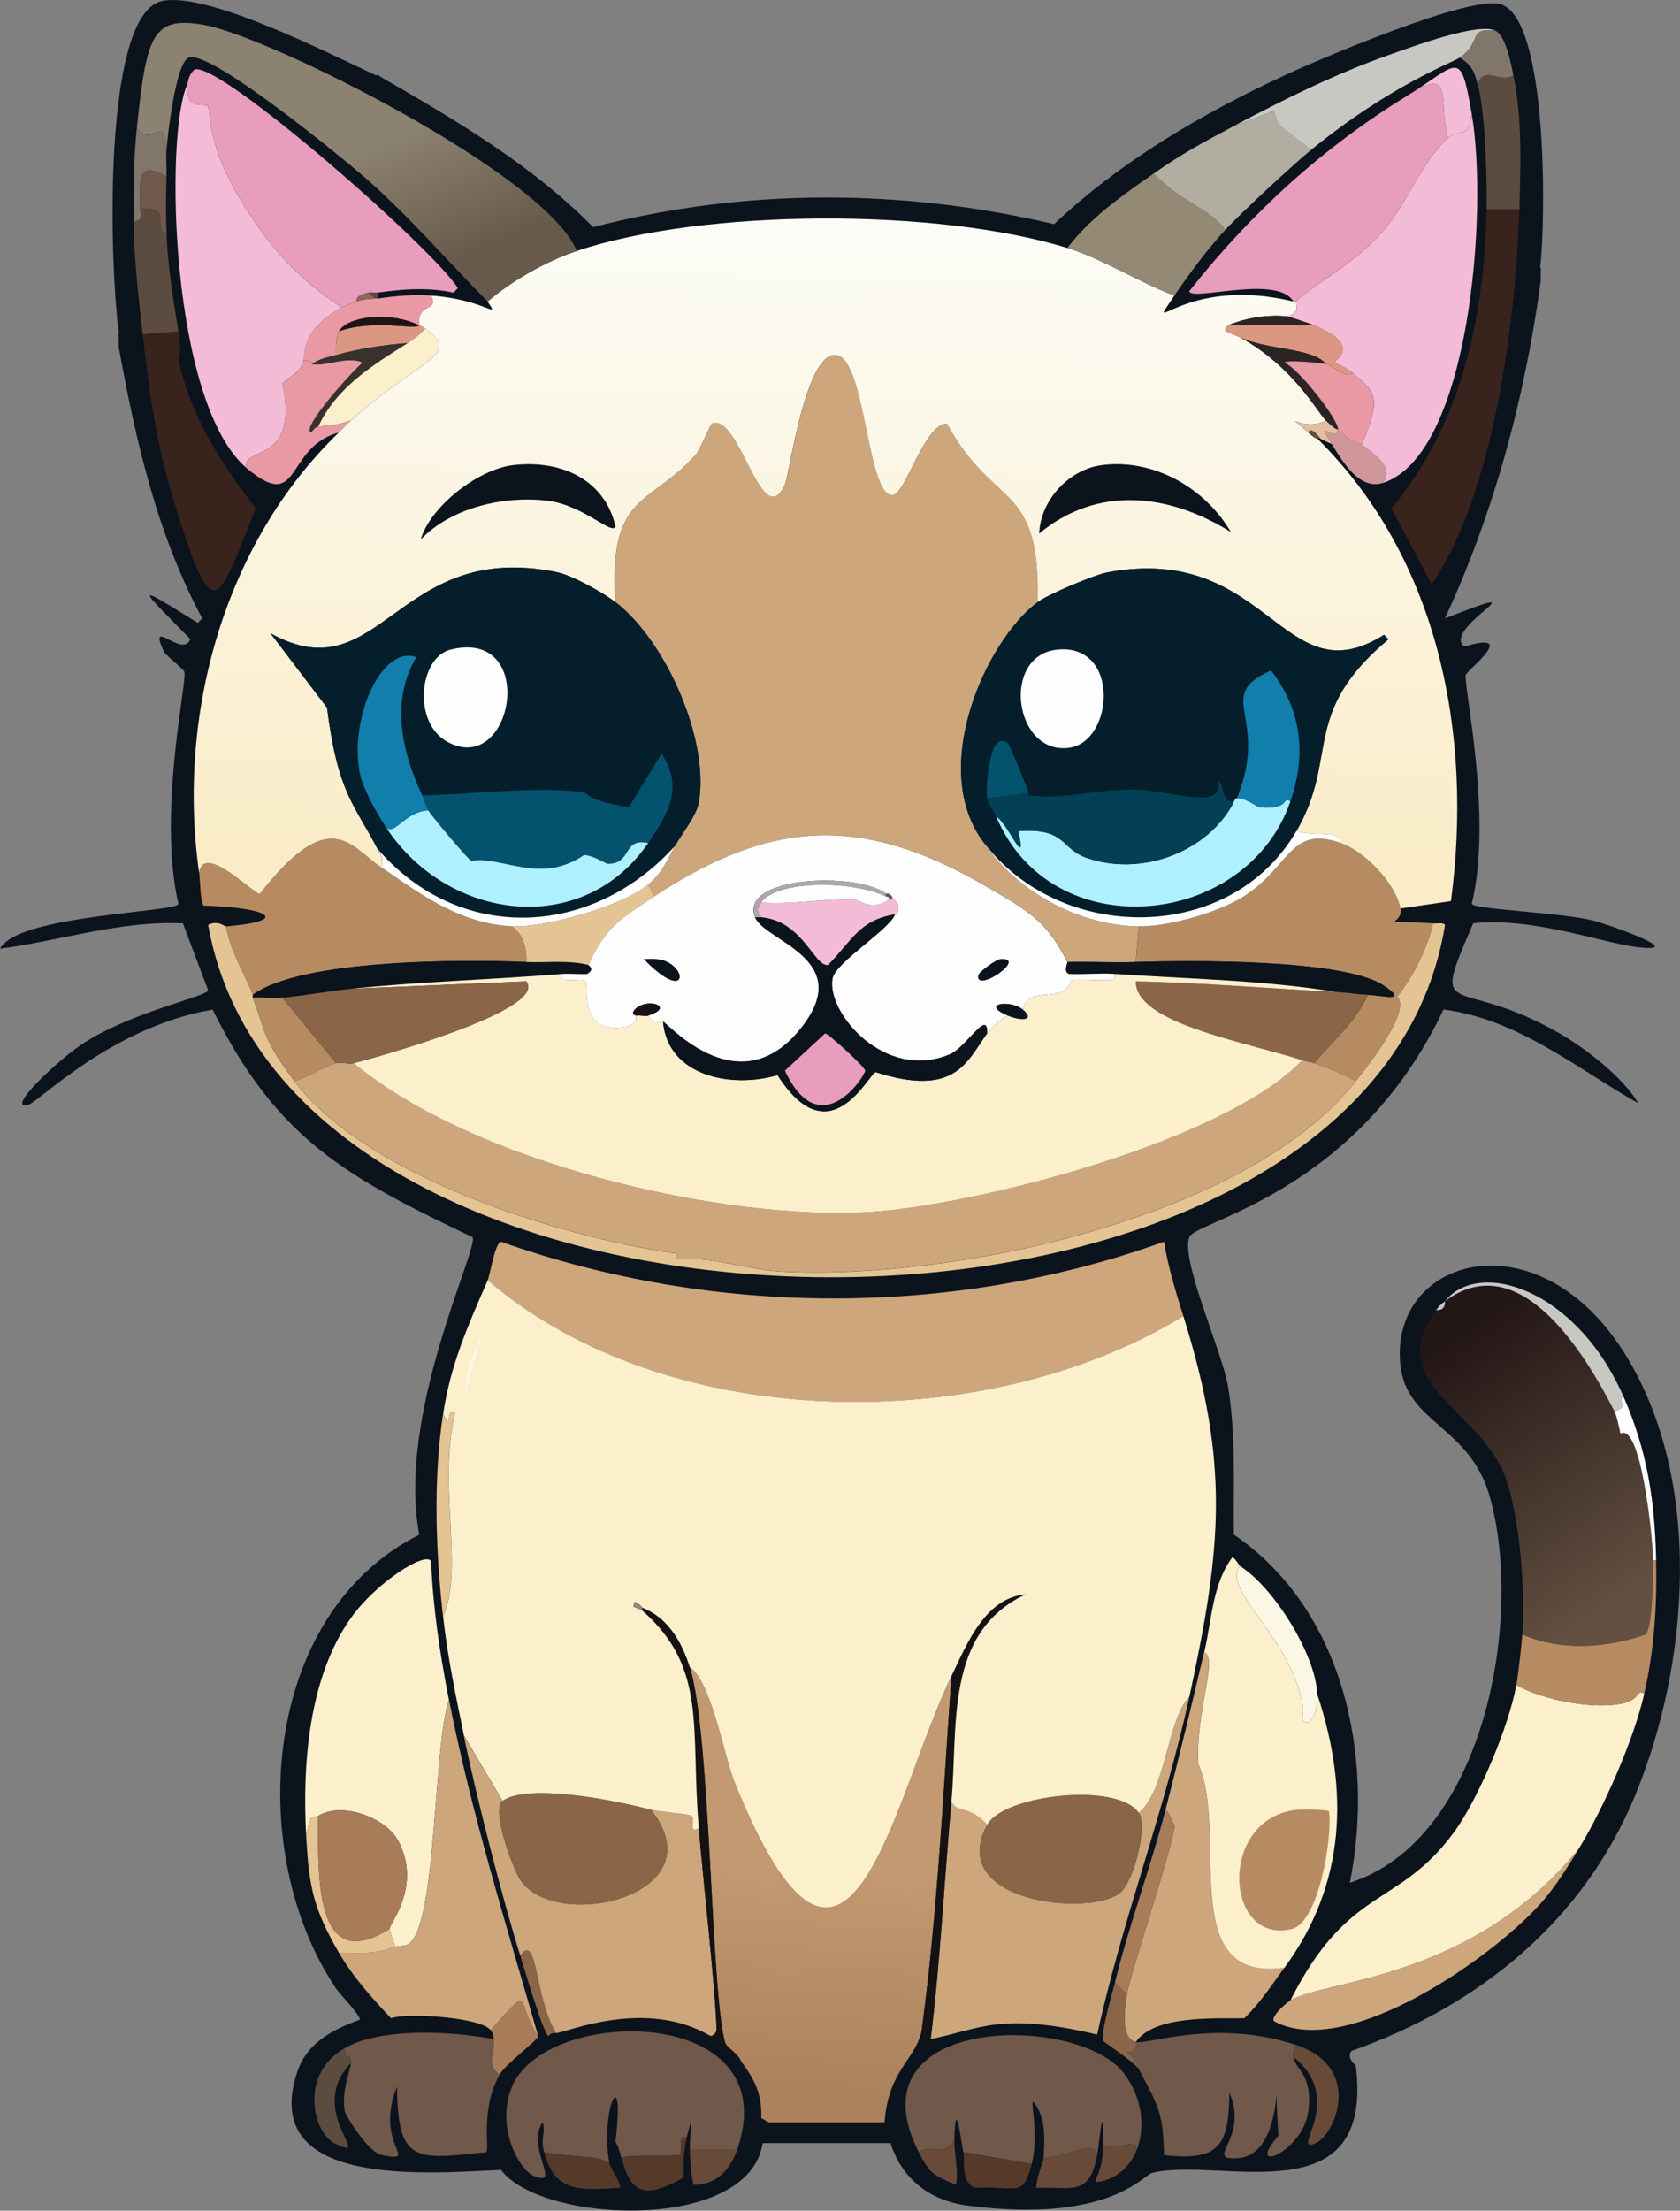 <?xml version="1.0" encoding="UTF-8"?>
<svg id="_레이어_2" data-name="레이어_2" xmlns="http://www.w3.org/2000/svg" xmlns:xlink="http://www.w3.org/1999/xlink" viewBox="0 0 343.99 452.35"><rect x="0" y="0" width="343.99" height="452.35" fill="#808080" stroke="none"/>
  <defs>
    <style>
      .cls-1 {
        fill: #39312d;
      }

      .cls-2 {
        fill: #e999a4;
      }

      .cls-3 {
        fill: #c8c8c3;
      }

      .cls-4 {
        fill: #f3bbd6;
      }

      .cls-5 {
        fill: url(#_무제_그라디언트_194);
      }

      .cls-6 {
        fill: #e79dbb;
      }

      .cls-7 {
        fill: #5c4c40;
      }

      .cls-8 {
        fill: #80776a;
      }

      .cls-9 {
        fill: #8b6548;
      }

      .cls-10 {
        fill: #a87c58;
      }

      .cls-11 {
        fill: #034056;
      }

      .cls-12 {
        fill: #38241d;
      }

      .cls-13 {
        fill: #0b131d;
      }

      .cls-14 {
        fill: #1f1416;
      }

      .cls-15 {
        fill: url(#_무제_그라디언트_197);
      }

      .cls-16 {
        fill: #948975;
      }

      .cls-17 {
        fill: #04536e;
      }

      .cls-18 {
        fill: #b78b61;
      }

      .cls-19 {
        fill: #fcf7e4;
      }

      .cls-20 {
        fill: #151214;
      }

      .cls-21 {
        fill: #8c6759;
      }

      .cls-22 {
        fill: #cda67c;
      }

      .cls-23 {
        fill: #aff0fe;
      }

      .cls-24 {
        fill: #8e8880;
      }

      .cls-25 {
        fill: #e5c493;
      }

      .cls-26 {
        fill: #70584a;
      }

      .cls-27 {
        fill: url(#_무제_그라디언트_198);
      }

      .cls-28 {
        fill: #117eab;
      }

      .cls-29 {
        fill: #b0a5ad;
      }

      .cls-30 {
        fill: #fefeff;
      }

      .cls-31 {
        fill: #dc9782;
      }

      .cls-32 {
        fill: #b1aea1;
      }

      .cls-33 {
        fill: #041e2b;
      }

      .cls-34 {
        fill: #2a2424;
      }

      .cls-35 {
        fill: #624644;
      }

      .cls-36 {
        fill: #cf979b;
      }

      .cls-37 {
        fill: #695657;
      }

      .cls-38 {
        fill: #684a39;
      }

      .cls-39 {
        fill: url(#_무제_그라디언트_199);
      }

      .cls-40 {
        fill: #553929;
      }

      .cls-41 {
        fill: #fbefcc;
      }

      .cls-42 {
        fill: #e2be9f;
      }
    </style>
    <linearGradient id="_무제_그라디언트_197" data-name="무제 그라디언트 197" x1="165.84" y1="382.46" x2="163.41" y2="427.45" gradientUnits="userSpaceOnUse">
      <stop offset="0" stop-color="#c29970"/>
      <stop offset="1" stop-color="#ab825d"/>
    </linearGradient>
    <linearGradient id="_무제_그라디언트_198" data-name="무제 그라디언트 198" x1="296.23" y1="274.34" x2="332.62" y2="327.63" gradientUnits="userSpaceOnUse">
      <stop offset="0" stop-color="#231616"/>
      <stop offset="1" stop-color="#635041"/>
    </linearGradient>
    <linearGradient id="_무제_그라디언트_194" data-name="무제 그라디언트 194" x1="170.67" y1="49.65" x2="168.87" y2="175.66" gradientUnits="userSpaceOnUse">
      <stop offset="0" stop-color="#fcfcf6"/>
      <stop offset="1" stop-color="#faecc7"/>
    </linearGradient>
    <linearGradient id="_무제_그라디언트_199" data-name="무제 그라디언트 199" x1="70.34" y1="32.55" x2="81.66" y2="58.83" gradientUnits="userSpaceOnUse">
      <stop offset="0" stop-color="#8c8271"/>
      <stop offset="1" stop-color="#685a4a"/>
    </linearGradient>
  </defs>
  <g id="_레이어_1-2" data-name="레이어_1">
    <g>
      <path class="cls-13" d="M334.84,367.31c-10.72,25.91-32.09,43.19-58.14,52.36-1.08,1.5.89,2.89.91,3.04,3.84,31.22-28.01,18.45-41.7,21.91-1.92.49-8.88,10.42-37.74,6.7-7.68-.99-13.48-5.39-15.83-12.79h-26.18c-2.79,18.35-45.29,16.53-53.57,5.48-14.09.57-49.83,4.13-41.71-20.09,2.02-6.01,7.25-8.61,12.79-10.65.28-.73-4.14-5.31-4.87-6.39-18.64-27.67-15.49-76.53,17.05-92.84-4.65-24.57,11.9-57.9,10.95-60.87-25.73-12.24-40.14-20.05-53.26-46.58-20.62,3.48-35.67,18.95-37.75,19.48-4.97,1.26,6.3-9.46,11.57-12.78,10.17-6.42,24.9-9.33,25.26-10.65l-5.17-13.7c-12.78-.6-24.94,3.54-37.44,5.18,3.6-6.9,35.73-7.4,36.53-9.13-4.3-18.63,1.75-45.16,1.22-47.49-.13-.61-3.86-3.37-4.26-4.26-3.28-7.33,3.84,1.6,5.48-2.44-10.65-10.85-11.97-11.75,1.52-3.34l.91-.92c-9.3-17.35-13.61-36.33-17.11-55.58,0-.33.01-.67.01-1,0-.59-.01-1.19-.04-1.77.03-.03.05-.06.09-.09-.05-.32-.1-.68-.16-1.08,0-.01,0-.02,0-.04-.1-.76-.2-1.67-.29-2.7C22.38,48.2,21.61,2.71,33.18.21c9.32-2,34.36,10.86,43.84,15.22.09-.05.19-.09.28-.14.21.15.43.3.65.43,0,0-.02,0-.02.01,15.45,8.88,30.91,17.97,43.53,30.75,30.93-8.03,63.29-7.93,94.36-.61,13.67-12.89,30.16-22.55,47.18-30.44,7.57-3.51,37.77-16.34,44.14-14.61,9.96,2.72,9.35,44.9,8.22,53.88.04.04.09.08.13.12-.01.41-.02.83-.02,1.24,0,.45,0,.9.02,1.34v.02c-3.25,24.01-9.56,47.35-19.62,69.11,21.71-8.51-.95,1.86,3.96,5.78,11.4-3.45.51,4.87.3,5.78-.52,2.3,5.58,28.86,1.22,46.88.58,1.09,17.75,1.74,24.65,3.34,2.73.64,20.42,6.82,9.13,5.48-6.77-.81-21.52-6.19-33.48-4.87-9.04,20.9-3.86,10.15,17.66,22.52,5.2,2.99,13.14,9.06,16.13,14.31-12.81-7.28-24.69-17.23-39.88-19.18-17.76,37.58-50.77,43.23-52.05,46.58-1.8,4.69,6.74,23.46,7.92,30.44,1.67,10.01,1.09,20.33,1.22,30.43,22.55,15.37,28.86,45.61,23.74,71.23,27.77-8.88,35.66-54.58,28.61-79.14-4.12-14.37-16.99-14.83-18.26-26.79-2.35-22.11,28.42-31.02,46.27-1.82,15.68,25.66,12.96,62.85,1.83,89.79Z"/>
      <path class="cls-22" d="M242.3,269.3c-40.74,24.91-105.79,24.16-142.46-7.31.57-1.3,1.42-7.47,2.74-7.91,43.4,15.36,92.33,15.6,135.76,0,.84,5.17,2.4,10.26,3.96,15.22Z"/>
      <path class="cls-15" d="M194.82,342.96c-1.7,24.15-2.86,48.43-6.09,72.45-1.21,6.08-6.83,8.06-7.61,18.87h-23.74l-1.52-.91c.4-6.77-3.62-10.49-4.26-11.87-.6-1.28-2.81-2.65-3.04-3.35-3.01-9.02-2.98-63.34-7.31-77.01,4.33,2.72,7.15,18.54,9.13,23.44,23.35,57.85,32.18,3.72,44.44-21.61Z"/>
      <path class="cls-41" d="M91.93,347.83c-3.22,9.15-2.47,45.97-8.22,49.92-.78.54-1.99.35-2.74.61-.25-.68-1.24-3.46-1.22-3.65.12-1.27,6.59-8.76,1.83-17.96-2.56-4.93-11.72-8.14-16.44-5.17-1.28.81-1.47-1.51-2.44,4.26-.81-14.65.45-32.51,9.13-44.75,5.26-7.41,15.56-13.84,16.44-11.57.39,9.53,1.82,18.99,3.65,28.31Z"/>
      <path class="cls-22" d="M102.89,368.53c-2.39,1.69,2.14,13.88,3.65,16.13,7.33,10.91,40.49,3.19,26.79-14.31,1.01.27,7.89.93,8.22,1.22.95.81-.67,4,1.52,2.44,1,11.58,3.28,31.52,3.65,41.09.03.78-.48,1.38-1.22,1.52-13.28-7.81-29.15-.83-31.66-.61-4.52-7.48-3.71-20.8-7.31-15.83-3.71-11.84-9.08-32.88-11.57-45.05l7.91,13.39Z"/>
      <path class="cls-22" d="M243.52,347.22c-5.05,23.35-13.77,45.75-18.87,69.1-19.92-4.75-24.17-1.04-34.09.91,2-16.17,2.77-32.48,4.26-48.7.85,2.52,3.88.8,7.31,4.87-8.48,15.79,20.67,18.85,27.09,14,2.94-2.22,5.8-13.69,3.96-16.44,5.67-4.78,5.84-19.26,10.35-23.74Z"/>
      <path class="cls-22" d="M110.19,416.63c-4.98-7.32-.74-11.12-9.74-1.22-1.84-2.57-16.9-3.66-20.39-2.44-3.91-4.16-7.78-8.42-10.65-13.39,5.15-.05,6.67.45,11.57-1.22.75-.26,1.96-.07,2.74-.61,5.75-3.95,5-40.77,8.22-49.92,4.58,23.25,11.73,46.07,18.26,68.79Z"/>
      <path class="cls-22" d="M263,402.62c-2.61,3.55-5.01,7.27-8.22,10.35-6.18.1-18.4-.66-22.22,4.87-2.99-.66-2.42-6.04-1.83-9.74.68-4.22,9.6-30.71,9.74-34.4,0-.19-1.22-3.12-1.83-3.35,2.79-10.76,5.34-21.44,7.91-32.27,2.91,1.17-1.79,11.95-1.22,22.83,6.34,13.99-4.75,44.9,17.65,41.7Z"/>
      <path class="cls-20" d="M194.82,368.53c-1.49,16.22-2.26,32.53-4.26,48.7-2.46.48-.19-.16-1.83-1.83,3.23-24.02,4.39-48.29,6.09-72.45,3.18-6.58,6.86-16.01,15.22-16.74-16.71,7.8-13.81,27.02-15.22,42.31Z"/>
      <path class="cls-20" d="M141.24,341.14c4.32,13.67,4.3,67.99,7.31,77.01.23.7,2.45,2.06,3.04,3.35-3.01-.89-2.47-2.74-6.09-4.87.74-.14,1.25-.74,1.22-1.52-.37-9.57-2.66-29.51-3.65-41.09-1.74-20.26,1.89-32.64-11.57-44.44v-.61c5.3,2.06,8.12,7.04,9.74,12.18Z"/>
      <path class="cls-19" d="M269.7,346.62c.17,4.91-2.02,7.05-3.04,5.17-.23-.42,1.16-2.08-1.83-9.13-4.48-10.59-14.2-18.02-10.96-22.22,6.88,4.27,15.55,18.11,15.83,26.18Z"/>
      <path class="cls-25" d="M90.71,330.79c-1.5-13.66-2.03-27.71,0-41.4,2.1,4.13.07-1.23,2.44-.3-3.57,15.21,1.92,32.04-2.44,41.7Z"/>
      <path class="cls-10" d="M230.73,408.1l-2.44-2.44c2.89-11.79,7.28-23.47,10.35-35.31.61.23,1.83,3.16,1.83,3.35-.14,3.69-9.06,30.18-9.74,34.4Z"/>
      <path class="cls-26" d="M265.43,418.45c-.5.85-.77,1.37-.61,2.44.39,2.61,4.11,3.65,3.04,11.26-1.16,8.33-13.29,13.02-6.09,4.87-1.36-20.6,2.21,3.83-8.22,4.57-7.4.52,2.33-3.8-1.83-13.39-.06,10.96-2.15,14.05-13.39,12.78-.14-9.23-1.5-10.46-5.17-17.65-.7-1.36-1.05-2.46-2.44-3.35,2.81-.31,1.52-1.69,1.83-2.13,2.41.54,16.64-4.85,32.87.61Z"/>
      <path class="cls-38" d="M264.83,420.89c-.16-1.06.11-1.58.61-2.44,13.73,4.62,7.97,18.33,3.96,20.09-5.6,2.45,6.47-8.86-4.57-17.65Z"/>
      <path class="cls-25" d="M65.14,371.58c.03,12.01-.94,32.83,14.61,23.13-.02.19.97,2.97,1.22,3.65-4.9,1.66-6.42,1.17-11.57,1.22-5.21-9.01-6.12-13.39-6.7-23.74.96-5.77,1.15-3.46,2.44-4.26Z"/>
      <path class="cls-10" d="M110.19,416.63c-.15.97-6.62,5.59-7.91,7.91-3.05-2.38-.78-4.12-1.22-7.31.12-.69-.24-1.31-.61-1.83,9-9.9,4.76-6.1,9.74,1.22Z"/>
      <path class="cls-26" d="M101.06,417.24c.44,3.18-1.83,4.92,1.22,7.31-4.01,7.2-1.95,15.27-2.74,15.83-14.46,1.51-18.09,2.38-18.26-13.39-4.83,12.07,5.01,15.48-3.04,14-2.94-.54-7.49-8.24-7.61-8.83-.85-4.03,1.14-8.48,1.22-10.05.13-2.55-1.4.05-1.22-3.04,7.56-4.29,21.86-3.44,30.44-1.83Z"/>
      <path class="cls-7" d="M71.84,422.11c-9.47,10.03,5.26,20.6-3.35,16.44-4.31-2.08-7.38-14.09,2.13-19.48-.18,3.1,1.35.49,1.22,3.04Z"/>
      <path class="cls-9" d="M230.73,408.1c-.6,3.7-1.16,9.08,1.83,9.74-.31.44.98,1.83-1.83,2.13,1.38.89,1.74,1.99,2.44,3.35-1.91-2.2-7.15-5.34-7.31-5.78-.54-1.52,1.87-9.57,2.44-11.87l2.44,2.44Z"/>
      <path class="cls-26" d="M150.98,439.76h-9.74c-.03-3.32.96-8.87-.61-2.44-2.26-.48-.56,2.97-1.52,3.65-.48.34-9.91-.25-11.87.61-.29-1.03-.63-2.41-1.22-3.35,2.05-17.25-3.26-6.6-1.22,4.57-1.41-1.81-7.63-1.22-13.39-2.44-.82-3.22.4-3.78-.3-6.09-3.54,5.22,4.16,13.43-1.83,10.96-2.81-1.16-7.79-9.58-4.57-17.96,6.55-17.01,56.46-17.31,46.27,12.48Z"/>
      <path class="cls-40" d="M124.8,442.8c.12.67,2.63,4.4,2.13,4.87-7.61.4-13.33,1.34-15.52-7.31,5.76,1.21,11.99.63,13.39,2.44Z"/>
      <path class="cls-40" d="M140.63,437.33c-.68,2.8-.74,5.35-.61,8.22-8.43,4.78-10.87,2.94-12.78-3.96,1.96-.86,11.39-.27,11.87-.61.96-.68-.74-4.13,1.52-3.65Z"/>
      <path class="cls-38" d="M150.98,439.76c-1.43,4.17-4.11,7.19-8.83,7.31-.57-.23-.91-6.46-.91-7.31h9.74Z"/>
      <path class="cls-26" d="M232.56,440.37c.58-3.36-2.03-.65-6.7-1.22.01-10.58-.6-1.47-1.22,1.83-.59-3.07-4.22-.17-10.96.61.21-3.92.55-8.4-2.13-11.57-.62.16,1.23,6.73-.3,12.78l-14-2.44c-.68-3.68-1.61-11.32-1.83-2.44-1.72,3.3-4.45.84-7.31,2.44-14.35-28.32,32.64-28.44,42.01-16.13,3.62,4.75,4.65,10.98,2.44,16.13Z"/>
      <path class="cls-38" d="M224.65,440.98c-1.59,8.46-4.92,6.48-12.48,6.7.04-2.23,1.49-5.41,1.52-6.09,6.74-.78,10.37-3.68,10.96-.61Z"/>
      <path class="cls-40" d="M211.25,442.8c-1.8,7.1-2.83,4.44-11.87,4.87-2.73-1.91-1.7-4.96-2.13-7.31l14,2.44Z"/>
      <path class="cls-38" d="M188.12,440.37c2.86-1.59,5.58.87,7.31-2.44-.07,3.11.9,6.04.3,9.13-4.76-1.99-5.44-2.42-7.61-6.7Z"/>
      <path class="cls-38" d="M232.56,440.37c-1.39,3.22-4.63,6.02-8.22,6.09-.38-.22,1.52-2.43,1.52-7.31,4.66.57,7.27-2.14,6.7,1.22Z"/>
      <path class="cls-9" d="M113.85,416.02c-.66.06-1.03-.15-1.52.61-1.08-.41-5.05-14.09-5.78-16.44,3.6-4.97,2.79,8.35,7.31,15.83Z"/>
      <path class="cls-27" d="M330.58,288.78c.44.85.97,3.36,1.22,4.57,4.12-2.36,6.57,20.57,6.7,25.87.06,2.6-.1,13.76-1.52,15.22-8.07,2.78-17.21,3.46-25.26,0,.55-9.09-.43-24.08-3.65-32.57-5.11-13.47-25.25-18.91-14-33.79,2.12.11,1.75-1.73,1.83-1.83,15.48-11.58,29,11.42,34.7,22.53Z"/>
      <path class="cls-41" d="M336.66,346.62c-2.15,9.42-8.3,23.34-13.39,31.66-22.05,27.04-51.88,26.76-59.05,31.05,11.92-23.66,22.07-18.83,33.48-34.4,5.06-6.9,11.27-21.78,12.78-30.14,5.63,3.14,16.23,5.19,22.22,3.65,3.2-.82,2.51-3.04,3.96-1.83Z"/>
      <path class="cls-22" d="M323.27,378.27c-2.18,3.56-4.58,7.49-7.31,10.65-9.66,11.22-40.15,32.77-55.1,24.66-.79-.91,2.58-3.8,3.35-4.26,7.17-4.29,37-4.01,59.05-31.05Z"/>
      <path class="cls-18" d="M336.66,346.62c-1.44-1.21-.76,1.01-3.96,1.83-6,1.54-16.59-.51-22.22-3.65.37-2.03,1.08-8.17,1.22-10.35,8.05,3.46,17.19,2.78,25.26,0,1.43-1.46,1.59-12.62,1.52-15.22h.61c.21,9.37-.35,18.25-2.44,27.4Z"/>
      <path class="cls-3" d="M332.4,285.74c-1.57.84,1.67,1.99-1.83,3.04-5.7-11.11-19.22-34.11-34.7-22.53,6.94-8.73,26.83-2.59,36.53,19.48Z"/>
      <path class="cls-30" d="M339.1,319.22h-.61c-.13-5.3-2.58-28.24-6.7-25.87-.24-1.2-.78-3.72-1.22-4.57,3.49-1.06.25-2.2,1.83-3.04,4.9,11.15,6.43,21.31,6.7,33.48Z"/>
      <path class="cls-3" d="M294.05,268.08c.66-.87.95-1.17,1.83-1.83-.08.1.29,1.94-1.83,1.83Z"/>
      <path class="cls-9" d="M133.33,370.36c13.71,17.5-19.46,25.22-26.79,14.31-1.52-2.26-6.04-14.44-3.65-16.13,5.35-3.79,23.95.08,30.44,1.83Z"/>
      <path class="cls-9" d="M233.17,370.97c1.84,2.75-1.01,14.21-3.96,16.44-6.42,4.84-35.57,1.79-27.09-14,3.32-6.18,26.74-8.86,31.05-2.44Z"/>
      <path class="cls-41" d="M242.3,269.3c9.53,30.43,7.84,47.32,1.22,77.93-4.51,4.48-4.68,18.96-10.35,23.74-4.3-6.43-27.73-3.74-31.05,2.44-3.43-4.07-6.46-2.35-7.31-4.87,1.41-15.29-1.49-34.51,15.22-42.31-8.36.73-12.04,10.16-15.22,16.74-12.26,25.33-21.09,79.46-44.44,21.61-1.98-4.9-4.8-20.72-9.13-23.44-1.63-5.14-4.44-10.12-9.74-12.18-.09-.04-.08-.44-1.52-1.22l-.3.91c.14.32,1.29.44,1.83.91,13.46,11.8,9.82,24.18,11.57,44.44-2.19,1.57-.58-1.62-1.52-2.44-.33-.29-7.21-.95-8.22-1.22-6.49-1.75-25.09-5.61-30.44-1.83l-7.91-13.39c-1.67-8.15-3.35-16.04-4.26-24.35,4.35-9.66-1.13-26.49,2.44-41.7-2.36-.93-.34,4.43-2.44.3,1.51-10.17,5.1-18.15,9.13-27.4,36.67,31.47,101.72,32.22,142.46,7.31Z"/>
      <path class="cls-19" d="M98.93,272.34l-3.65,12.78c-.38-4.02,1.97-9.08,3.65-12.78Z"/>
      <path class="cls-24" d="M131.5,328.96v.61c-.54-.47-1.68-.59-1.83-.91l.3-.91c1.44.77,1.43,1.18,1.52,1.22Z"/>
      <path class="cls-10" d="M79.75,394.71c-15.55,9.7-14.58-11.12-14.61-23.13,4.72-2.96,13.88.24,16.44,5.17,4.77,9.2-1.7,16.69-1.83,17.96Z"/>
      <path class="cls-41" d="M253.87,320.44c-3.24,4.2,6.47,11.63,10.96,22.22,2.98,7.05,1.6,8.71,1.83,9.13,1.02,1.88,3.21-.26,3.04-5.17,6.6,19.83,5.83,38.99-6.7,56.01-22.41,3.2-11.32-27.71-17.65-41.7-.57-10.88,4.13-21.66,1.22-22.83,1.57-6.59,1.62-13.88,5.78-19.48.6.27,1.42,1.76,1.52,1.83Z"/>
      <path class="cls-18" d="M265.13,370.36c.93-.13,6.67-.16,7,.3.74,5.14-2.09,22.7-7.61,24.05-13.71,3.35-15.22-22.21.61-24.35Z"/>
      <path class="cls-18" d="M274.57,172.5c4.93,1.74,11.22,8.29,12.18,13.39.7,3.74-6.01,2.3,6.7,3.04-1.04,4.87-4.07,10.96-7.31,14.92,2.7,3.03-5.3,13.26-8.52,17.35-2.71-1.49-5.59-2.68-8.52-3.65,3.75-4.47,8.85-8.92,10.96-14,3.52.21,8.29,1.56,3.35-1.83-8.15-5.58-40.31-5.21-50.83-4.87l.61-7.31c5.87.06,15.23-2.58,20.39-5.48,10.68-5.99,10.08-15.41,21-11.57Z"/>
      <path class="cls-18" d="M77.93,177.37c8.04,5.56,16.13,11.61,26.79,12.18,2.44,1.57,3.16,4.53,3.04,7.31-13.54-.58-46.08-.55-56.01,6.7-1.79-4.57-4.67-9-5.48-14,12.97-1.04,9.49-3.79-4.57-4.26-.68-.68-.73-5.39-.91-6.7.92-6.4,11.34,4.57,12.48,4.26,14.29-18.3,18.51-9.73,24.66-5.48Z"/>
      <path class="cls-25" d="M46.27,189.55c.81,5.01,3.69,9.43,5.48,14,.07.18-.07.43,0,.61,2.44,6.09,1.61,7.91,8.52,17.05,14.87,19.64,54.16,31.85,78.23,35.31v1.22c6.97-.77,14.14,2.03,21.31,2.44,34.53,1.94,95.47-10.63,117.8-38.96,3.22-4.09,11.23-14.32,8.52-17.35,3.23-3.95,6.26-10.05,7.31-14.92,1,.06,2-.25,2.44.3-15.56,96.68-236.4,95.6-253.26,0,1.99-1.02,3.37.33,3.65.3Z"/>
      <path class="cls-22" d="M212.47,123.19c-10.7,8.01-22.46,34.24-10.96,49.31,6.7,10.02,19.58,16.92,31.66,17.05l-.61,7.31c-4.65.15-9.35-.11-14,0-4.13-8.31-7.91-10.41-16.13-15.22-25.35-14.81-43.94-14.36-68.49,1.83l-1.22-2.44c2.83-2.33,3.79-4.88,5.48-7.91,1.32-2.36,4.41-6.25,4.87-8.83,2.3-12.83-6.78-33.21-17.05-41.09-1.48-22.55,7.11-19.68,16.44-30.14.8-.9,3.01-6.26,3.35-6.39,5.63-2.3,10.26,22.78,14.92,12.48.94-2.07,4.3-27.66,10.65-26.48,5.98,1.11,6.21,29.59,11.57,28.61,2.53-.46,6.34-14.5,10.96-14.61,9.71,17.82,19.17,11.67,18.57,36.53Z"/>
      <path class="cls-5" d="M218.56,50.74c7.53,2.34,14.53,7.01,21.92,9.74-6.54,9.64,1.73-4.32,24.35,1.22h.61c-.36.53,1.14,1.96-1.83,3.04-3.96-.44-8.49.3-12.18,1.83l-.61.91c.18.43,2.51,1.26,3.04,1.52,10.93,5.97,15.71,15.14,17.65,17.05-4.97,2.55-9.14-2.53-3.65,2.44,1.73,1.56,1.75,1.14,1.83,1.22,24.94,24.61,31.93,60.57,27.4,94.67l-10.35,1.52c-.95-5.11-7.25-11.66-12.18-13.39-.13-2.85-5.06-1.23-9.13-2.44,8.84-15.18.69-24.05,18.87-39.27l-.91-.91c-20.8,13.15-23.57-18.94-56.62-12.78-2.69.5-12.19,4.5-14.31,6.09.6-24.86-8.85-18.71-18.57-36.53-4.61.11-8.43,14.15-10.96,14.61-5.36.98-5.59-27.5-11.57-28.61-6.36-1.18-9.72,24.41-10.65,26.48-4.66,10.3-9.28-14.78-14.92-12.48-.33.14-2.55,5.5-3.35,6.39-9.32,10.46-17.91,7.59-16.44,30.14-2.56-1.96-8.87-5.46-11.87-6.09-33.01-6.89-36.12,25.06-58.75,12.48l11.57,15.22c2.23,17.6,5.58,19.69,10.35,28.92.46.89,1.57,2.53.61,3.65-6.15-4.25-10.37-12.82-24.66,5.48-1.14.31-11.56-10.66-12.48-4.26-4.58-32.22,5.05-67.37,28.61-90.1.79-.77,1.7-1.78,2.44-2.44,14.43-12.96,23.05-13.25,15.22-18.87-.77-.55-.78-.4-1.22-.61-.53-4.76,4.21-2.72,2.44-6.09,11.08.76,14.29,5.15,11.57,1.22,5.03-4.31,11.95-8.24,18.26-10.35,26.12-8.73,74.09-8.79,100.45-.61Z"/>
      <path class="cls-42" d="M271.52,86.05c2.19,2.14,2.32,1.72,2.44,1.83-.28,3.24-4.91-3.15-1.22,3.04-.76-.46-1.72-.71-2.44-1.22-.11-.08-1.78-2.55-2.44-1.22-5.49-4.96-1.32.12,3.65-2.44Z"/>
      <path class="cls-38" d="M270.31,89.71h-.61c-.08-.08-.1.34-1.83-1.22.66-1.34,2.32,1.14,2.44,1.22Z"/>
      <path class="cls-13" d="M105.02,95.18c9.46-1.14,18.67,2.63,21,12.48-.46,2.11-6.46-4.23-13.7-5.17-8.88-1.16-19.86,1.29-26.18,7.91,1.96-6.76,11.72-14.36,18.87-15.22Z"/>
      <path class="cls-13" d="M225.56,95.18c10.58-1.41,21.12,4.57,26.48,13.7-12.64-7.91-27.31-9.62-39.27.3.3-6.91,6.13-13.11,12.78-14Z"/>
      <path class="cls-41" d="M71.84,86.05c-2.33.87-4.25,1.04-6.7,1.22,3.76-8.06,11.14-12.54,18.26-17.05,1.36-.86,2.61-1.81,3.65-3.04,7.83,5.62-.79,5.92-15.22,18.87Z"/>
      <path class="cls-22" d="M269.09,217.55c2.94.97,5.81,2.17,8.52,3.65-22.33,28.33-83.27,40.9-117.8,38.96-7.16-.4-14.34-3.2-21.31-2.44v-1.22c-24.07-3.46-63.36-15.67-78.23-35.31,2.61-.55,6.31-3.1,8.52-3.65.99-.25,2.69.25,3.65,0,24.19,20.2,74.82,32.31,105.63,30.44,21.77-1.32,72.75-14.43,88.58-31.05.72.23,1.72.37,2.44.61Z"/>
      <path class="cls-9" d="M273.35,202.94c2.29.11,4.45.48,6.7.61-2.11,5.08-7.21,9.53-10.96,14-.71-.24-1.72-.38-2.44-.61-12.48-3.97-34.16-7.64-34.09-16.13,13.62.26,27.21,1.48,40.79,2.13Z"/>
      <path class="cls-13" d="M280.05,203.55c-2.25-.13-4.41-.5-6.7-.61-14.89-2.41-30.03-2.62-45.05-3.65-3.11-.21-6.31.15-9.44,0-1.19-.42-.25-2.33-.3-2.44,4.65-.11,9.35.15,14,0,10.53-.34,42.68-.71,50.83,4.87,4.94,3.38.17,2.03-3.35,1.83Z"/>
      <path class="cls-13" d="M107.76,196.85c4.27.18,8.57-.45,12.78.61-.04.08,1.41.83-.3,1.83-1.71.1-3.48-.14-5.17,0-14.43,1.19-28.78,1.55-43.22,3.04-4.66.48-9.4,1.39-14,1.83-1.99.19-4.09-.13-6.09,0-.07-.18.07-.43,0-.61,9.93-7.24,42.47-7.28,56.01-6.7Z"/>
      <path class="cls-25" d="M133.94,183.46c-7.07,4.66-9.9,6.24-13.39,14-4.22-1.06-8.52-.43-12.78-.61.12-2.78-.6-5.73-3.04-7.31,6.85.37,22.62-4.09,28-8.52l1.22,2.44Z"/>
      <path class="cls-18" d="M57.84,204.16l10.96,13.39c-2.22.56-5.91,3.11-8.52,3.65-6.91-9.13-6.08-10.96-8.52-17.05,2-.13,4.1.19,6.09,0Z"/>
      <path class="cls-4" d="M283.09,98.84c2.5-3.17-1.44-5.63-4.26-7.91,4.15-9.79,2.87-10.58-1.83-14.61-1.28-1.1-3.6-1.93-3.65-2.13-.19-.75,5.81-3.31-4.26-7.61-.67-.28-5.19-1.79-5.48-1.83,2.97-1.09,1.46-2.51,1.83-3.04,1.56-2.28,11.48-7.25,17.65-14.31,5.03-5.74,7.79-14.03,13.39-19.18,2.32-2.13,4.19.71,4.87-4.87,3.42,20.02-.46,69.87-18.26,75.49Z"/>
      <path class="cls-6" d="M296.48,28.22c-5.6,5.15-8.37,13.44-13.39,19.18-6.18,7.06-16.09,12.03-17.65,14.31h-.61c-3.19-5.65-21.04.06-21.31-2.13,12.39-15.77,27.31-29.37,44.44-39.88,10.08-6.64,6.38.97,8.52,8.52Z"/>
      <path class="cls-12" d="M311.09,42.83c-.65,22.44-5.21,58.25-17.96,76.71l-8.22-15.52c14.27-17.01,19.08-39.33,19.48-61.18h6.7Z"/>
      <path class="cls-16" d="M250.82,47.09c-3.54,3.84-7.4,9.04-10.35,13.39-7.39-2.73-14.38-7.4-21.92-9.74,4.84-6.35,11.23-10.71,17.65-15.22,6.4,6.5,11.42,6.95,14.61,11.57Z"/>
      <path class="cls-32" d="M268.48,30.65c-3.67,2.99-14.54,13.06-17.65,16.44-3.19-4.61-8.21-5.06-14.61-11.57,5.9-4.14,10.16-6.4,16.44-9.74l8.22-3.04.91,2.74,6.7,5.17Z"/>
      <path class="cls-3" d="M306.22,6.3c-5.74-.76-2.75,2.4-7.31,5.48-1.56,1.06-14.24,5.66-30.44,18.87l-6.7-5.17-.91-2.74-8.22,3.04c10.21-5.43,21.03-10.78,31.96-14.61,4.43-1.55,18.15-6.69,21.61-4.87Z"/>
      <path class="cls-7" d="M309.88,15.43c1.83,9.1,1.48,18.25,1.22,27.4h-6.7c.11-6.3-.28-19.94-1.83-25.57,1.44-4.05,4.36-.06,7.31-1.83Z"/>
      <path class="cls-4" d="M301.35,23.35c-.68,5.58-2.55,2.74-4.87,4.87-2.14-7.55,1.56-15.16-8.52-8.52,10.74-6.59,11.03-10.18,13.39,3.65Z"/>
      <path class="cls-8" d="M306.22,6.3c2.14,1.12,3.18,6.79,3.65,9.13-2.95,1.76-5.87-2.22-7.31,1.83-.76-2.76-1.13-3.83-3.65-5.48,4.56-3.08,1.56-6.24,7.31-5.48Z"/>
      <path class="cls-36" d="M273.96,87.88c3.14,2.99,4.65,2.86,4.87,3.04,2.82,2.28,6.77,4.74,4.26,7.91-4.6,1.45-8.05-4.05-10.35-7.91-3.69-6.2.94.19,1.22-3.04Z"/>
      <path class="cls-31" d="M269.09,66.57c10.07,4.3,4.08,6.86,4.26,7.61.05.21,2.37,1.03,3.65,2.13-1,1.31-4.34-1.58-5.48-1.83-2.83-3.39-12.1-2.8-17.65-5.48-.54-.26-2.87-1.1-3.04-1.52l.61-.91h17.65Z"/>
      <path class="cls-34" d="M271.52,74.49c-1.12-.25-8.13-.94-8.52-.3,2.86,1.19,11.13,11.71,10.96,13.7-.11-.1-.24.31-2.44-1.83-1.95-1.9-6.73-11.08-17.65-17.05,5.56,2.68,14.82,2.09,17.65,5.48Z"/>
      <path class="cls-34" d="M263.61,64.74c.29.03,4.81,1.54,5.48,1.83h-17.65c3.68-1.53,8.21-2.27,12.18-1.83Z"/>
      <path class="cls-2" d="M271.52,74.49c1.14.25,4.48,3.14,5.48,1.83,4.69,4.03,5.97,4.82,1.83,14.61-.22-.18-1.73-.06-4.87-3.04.17-1.98-8.1-12.51-10.96-13.7.39-.63,7.4.06,8.52.3Z"/>
      <path class="cls-39" d="M118.11,51.35c-6.31,2.11-13.23,6.04-18.26,10.35-8.28-8.33-15.81-17.14-24.66-24.96-4.74-4.19-32.13-26.65-36.53-24.96-2.68,1.03-4.33,15.83-4.57,18.87-.92-7.99-2.13-.38-6.09-4.26,2.01-19.09,3.11-23.16,13.7-21.31,13.47,2.36,70.12,30.7,76.4,46.27Z"/>
      <path class="cls-12" d="M36.53,67.79c.83,5.06-.06,5.5,0,5.78,2.44,11.48,8.78,21.32,15.83,30.44-8.16,20.53-8.69,25.01-17.05-2.44-3.31-10.88-4.82-21.93-6.09-33.18l7.31-.61Z"/>
      <path class="cls-7" d="M34.09,47.7c.27,6.93,1.33,13.3,2.44,20.09l-7.31.61c-.91-8.01-1.75-14.98-1.83-23.13,2.42-.05,1.21-2.26,1.22-2.44,7.11-1.04,2.44,4.5,5.48,4.87Z"/>
      <path class="cls-8" d="M34.09,30.65c-.14,1.8.06,3.67,0,5.48-6.74-3.82-5.2,1.92-5.48,6.7-.01.17,1.2,2.38-1.22,2.44-.06-6.26-.04-12.66.61-18.87,3.96,3.88,5.17-3.73,6.09,4.26Z"/>
      <path class="cls-26" d="M34.09,36.13c-.13,3.79-.15,7.78,0,11.57-3.04-.38,1.63-5.91-5.48-4.87.28-4.78-1.26-10.52,5.48-6.7Z"/>
      <g>
        <path class="cls-4" d="M70.01,62.92c-8.56,4.69-7.36,9.34-7.91,10.96-.87,2.54-1.63,2.22-4.26,4.57,3.61,17.07-8.77,12.63-7.31,17.35-15.71-13.21-16.86-68.39-12.18-78.53-.37,5.9,3.58,3.45,4.26,4.57.73,1.2-.9,9.31,10.96,25.57,4.54,6.22,9.96,11.36,16.44,15.52Z"/>
        <path class="cls-6" d="M77.32,59.87c-.58.08-1.26-.11-1.83,0-.71.14-2.86.69-2.44,1.83-.82.29-2.37.85-3.04,1.22-6.47-4.16-11.9-9.3-16.44-15.52-11.86-16.26-10.23-24.37-10.96-25.57-.68-1.11-4.63,1.34-4.26-4.57.14-.29.15-1.94,1.52-3.04,5.14-1.71,49.21,36.99,53.88,44.75l-.91.91c-5.16-1.13-10.36-.73-15.52,0Z"/>
        <path class="cls-2" d="M63.92,74.49c2.39.6,7.31-1.75,10.35-.3-1.79,1.46-12.5,13.14-10.65,14.31.48-.37.86-1.17,1.52-1.22,2.45-.18,4.36-.34,6.7-1.22-.73.66-1.64,1.67-2.44,2.44-11.15,2.92-7.64,16.75-18.87,7.31-1.46-4.72,10.92-.28,7.31-17.35,2.63-2.34,3.4-2.03,4.26-4.57,2.09-.28,1.73.59,1.83.61Z"/>
        <path class="cls-2" d="M88.28,60.48c1.77,3.37-2.96,1.32-2.44,6.09-6.59-3.12-14.85-1.64-16.44,1.22-.68,1.22-.64,3.44-.61,4.87-1.75.48-3.34.71-4.87,1.83-.09-.02.27-.89-1.83-.61.55-1.62-.64-6.27,7.91-10.96.68-.37,2.22-.93,3.04-1.22,1.88-.66,2.32-.39,3.65-.61.2-.03.41.03.61,0,3.71-.53,7.21-.87,10.96-.61Z"/>
        <path class="cls-35" d="M77.32,59.87v1.22c-.2.03-.41-.03-.61,0l-1.22-1.22c.57-.11,1.24.08,1.83,0Z"/>
        <path class="cls-31" d="M85.84,66.57c.44.21.45.06,1.22.61-1.04,1.23-2.3,2.19-3.65,3.04-4.87.34-9.89,1.14-14.61,2.44-.03-1.43-.07-3.65.61-4.87,7.07-2.56,15.76-.22,16.44-1.22Z"/>
        <path class="cls-21" d="M76.71,61.09c-1.33.22-1.77-.05-3.65.61-.43-1.14,1.72-1.68,2.44-1.83l1.22,1.22Z"/>
        <path class="cls-1" d="M83.41,70.22c-7.12,4.51-14.5,8.98-18.26,17.05-.66.05-1.04.84-1.52,1.22-1.84-1.16,8.86-12.85,10.65-14.31-3.04-1.45-7.96.91-10.35.3,1.53-1.11,3.12-1.34,4.87-1.83,4.72-1.3,9.74-2.09,14.61-2.44Z"/>
        <path class="cls-14" d="M85.84,66.57c-.68,1-9.37-1.34-16.44,1.22,1.59-2.85,9.85-4.34,16.44-1.22Z"/>
      </g>
      <path class="cls-33" d="M126.02,123.19c10.27,7.88,19.34,28.26,17.05,41.09-.46,2.58-3.55,6.47-4.87,8.83-16.97,18.82-44.06,20.07-60.88.61-4.77-9.23-8.12-11.32-10.35-28.92l-11.57-15.22c22.63,12.58,25.74-19.37,58.75-12.48,3.01.63,9.32,4.13,11.87,6.09Z"/>
      <path class="cls-30" d="M132.72,181.02c-5.38,4.43-21.15,8.89-28,8.52-10.65-.57-18.75-6.62-26.79-12.18.96-1.12-.15-2.76-.61-3.65,16.82,19.46,43.91,18.21,60.88-.61-1.69,3.04-2.65,5.58-5.48,7.91Z"/>
      <g>
        <path class="cls-17" d="M132.72,172.5c-5.37-1.1-3.16,4.22-8.22,4.26-.5,0-2.55-1.55-4.87-1.83-9.07,6.19-16.77.15-23.13,1.22-.64-.24-8.17-9.23-8.83-10.35-.3-.51-.9-2.38-1.22-3.04,9.77-.17,23.96-1.99,33.18-.61.52.08.44,1.6,9.13,3.04l6.7-10.96c4.63,6.88,1.26,12.44-2.74,18.26Z"/>
        <path class="cls-23" d="M87.67,165.8c.65,1.12,8.19,10.11,8.83,10.35,6.37-1.07,14.06,4.97,23.13-1.22,2.32.28,4.37,1.83,4.87,1.83,5.06-.04,2.85-5.37,8.22-4.26-13.42,19.58-40.97,15.92-53.57-3.04,1.78,1.27,3.86-3.35,8.52-3.65Z"/>
        <path class="cls-28" d="M86.45,162.76c.31.67.92,2.53,1.22,3.04-4.66.31-6.74,4.92-8.52,3.65-1.91-2.87-4.83-8-5.48-11.26-2.18-10.96,4.3-26.24,11.57-23.74-5.28,8.99-3.01,19.32,1.22,28.31Z"/>
        <path class="cls-30" d="M92.23,132.93c18.11-4.53,12.91,26.22-.61,18.87-7.24-3.93-5.8-17.27.61-18.87Z"/>
      </g>
      <path class="cls-33" d="M265.43,170.07c-13.53,23.21-48.23,22.98-63.92,2.44-11.51-15.07.25-41.31,10.96-49.31,2.12-1.59,11.62-5.59,14.31-6.09,33.05-6.15,35.82,25.93,56.62,12.78l.91.91c-18.18,15.22-10.03,24.09-18.87,39.27Z"/>
      <path class="cls-30" d="M274.57,172.5c-10.92-3.85-10.33,5.57-21,11.57-5.16,2.9-14.53,5.54-20.39,5.48-12.07-.13-24.96-7.02-31.66-17.05,15.69,20.55,50.4,20.77,63.92-2.44,4.07,1.21,9-.41,9.13,2.44Z"/>
      <path class="cls-23" d="M264.22,163.98c-8.96,26.02-48.92,30.11-60.27,3.04,2.54,1.56,6.39,11.43,4.57,3.04,9.87-.71,8.54,3.58,14,5.48,10.82,3.76,23.86-.85,29.53-10.35.36-.6.38-.74.61-1.22.41-.85.59-.57.61-.61,1.35-.33,4.32,1.8,4.57,1.83,6.48.61,4.61-2.38,6.39-1.22Z"/>
      <path class="cls-11" d="M210.64,162.15c.07.18-.07.43,0,.61,2.48,6.77-.32,2.43,0,4.57.11.72,11.04,2.13,12.48,2.13.46,0,.15-1.21.61-1.22,3-.05,16.52-.1,6.7,1.22v1.22c8.86-.28,13.53-4.54,15.83-1.83,1.52-1.88,3.51-4.36,5.78-3.65-5.67,9.5-18.7,14.11-29.53,10.35-5.47-1.9-4.14-6.19-14-5.48,1.82,8.38-2.03-1.49-4.57-3.04-.43-1.03-1.62-2.62-1.83-3.65l8.52-1.22Z"/>
      <path class="cls-30" d="M216.43,132.93c13.01-1.37,11.68,18.88,2.44,20.09-11.26,1.47-13.94-18.88-2.44-20.09Z"/>
      <path class="cls-28" d="M264.22,163.98c-1.78-1.16.08,1.82-6.39,1.22-.24-.02-3.21-2.16-4.57-1.83,6.87-16.89-5.01-20.85,7-26.18,6.32,8.2,7.25,17.24,3.96,26.79Z"/>
      <path class="cls-11" d="M252.65,163.98c-.23.48-.25.62-.61,1.22-2.27-.71-4.26,1.77-5.78,3.65-2.3-2.71-6.97,1.55-15.83,1.83v-1.22c9.82-1.32-3.7-1.27-6.7-1.22-.46,0-.15,1.22-.61,1.22-1.44,0-12.37-1.41-12.48-2.13-.32-2.14,2.48,2.2,0-4.57,7.09.86,14.03-1.21,21-1.22,8.17-.01,19.21,4.74,17.65-1.83,1.82,1.34.47,4.26,3.35,4.26Z"/>
      <path class="cls-17" d="M210.64,162.15l-8.52,1.22c-.38-1.96.45-14.51,4.26-11.26.42.35,3.77,8.75,4.26,10.05Z"/>
      <path class="cls-41" d="M115.06,199.29c-.49,2.4,4.11.46,4.87,1.52.7.99-1.46,10.23,7,9.44,4.25-.4,3.16-2.26,3.35-2.44.74-.12,1.86.19,2.44,0,2.33,3.01,1.69.43,3.04,1.22.96,11.19,14.04,13.75,23.44,10.96,10.77,16.87,18.63-.28,20.09-.61,16.53,5.31,18.76-2.41,22.83-7.91,1.02-1.39,2.61-2.91,4.26-3.65,2.69,1.12,5.68,1.02,3.04-1.22,1.41-5.38,8.13-.73,10.05-6.09,4.96-.28,9.43.88,8.83-1.22,15.02,1.03,30.16,1.24,45.05,3.65-13.58-.65-27.17-1.87-40.79-2.13-.07,8.49,21.61,12.17,34.09,16.13-15.83,16.62-66.8,29.73-88.58,31.05-30.81,1.87-81.43-10.24-105.63-30.44,3.19-.83,40.04-10.83,35.31-16.74l-35.92,1.52c14.45-1.49,28.79-1.85,43.22-3.04Z"/>
      <path class="cls-9" d="M72.45,217.55c-.97.25-2.67-.25-3.65,0l-10.96-13.39c4.6-.44,9.34-1.34,14-1.83l35.92-1.52c4.73,5.91-32.12,15.91-35.31,16.74Z"/>
      <path class="cls-4" d="M183.25,187.11c-7.45,1.21-8.87,5.59-13.7,10.35-2.78.51-5.17-9.02-13.7-9.74-.81-1.28-.94-1.66,0-3.04,6.45.51,12.62-.88,19.18-.61,1.02.04,3.27,2.56,7,0,.08-.05.67.13.61-.61.28.33,1.18,1.27,1.22,1.52.38,2.33-.57,2.03-.61,2.13Z"/>
      <g>
        <path class="cls-30" d="M218.56,196.85c.05.11-.89,2.01.3,2.44,3.13.15,6.33-.21,9.44,0,.61,2.1-3.87.94-8.83,1.22-1.91,5.36-8.64.7-10.05,6.09-2.51-2.13-8.9-1.23-3.04,1.22-1.65.74-3.24,2.27-4.26,3.65.16-5.14-4.18,2.79-7.61,4.26-13.33,5.7-25.39-8.6-24.05-15.52.64-3.31,11.7-10.03,12.78-13.09.04-.1.99.2.61-2.13-.04-.25-.94-1.19-1.22-1.52-.8-.95-1.08-.5-1.22-.61-6.16-4.57-30.28-3.54-26.79,4.87,2.02,4.86,20.29,8.41,9.74,22.22-12.62,16.52-27.17-.08-28.61-.91-1.35-.78-.72,1.79-3.04-1.22,5.81-1.9-.47-3.8-2.74-1.22-.98,1.11.35,1.17.3,1.22-.18.18.9,2.04-3.35,2.44-8.46.79-6.3-8.45-7-9.44-.76-1.07-5.36.88-4.87-1.52,1.7-.14,3.46.1,5.17,0,1.72-1,.27-1.74.3-1.83,3.5-7.76,6.33-9.34,13.39-14,24.55-16.19,43.14-16.64,68.49-1.83,8.22,4.81,12,6.91,16.13,15.22Z"/>
        <g>
          <path class="cls-29" d="M181.42,182.85v.61c-7.05-3.42-22.5-3.33-25.57,1.22-.94,1.39-.81,1.76,0,3.04-.4-.03-.82.02-1.22,0-3.49-8.41,20.62-9.44,26.79-4.87Z"/>
          <path class="cls-13" d="M131.81,196.24c1.68-.02,3.31-.19,4.87.61,4.37,2.24,3.18,7.76-4.87-.61Z"/>
          <path class="cls-13" d="M204.86,196.24c5.75-.35-5.14,7.12-4.57,3.35.11-.73,3.7-3.3,4.57-3.35Z"/>
          <path class="cls-13" d="M209.43,206.59c2.64,2.23-.35,2.34-3.04,1.22-5.85-2.44.53-3.34,3.04-1.22Z"/>
          <path class="cls-20" d="M132.72,207.81c-.58.19-1.69-.12-2.44,0,.05-.04-1.28-.11-.3-1.22,2.27-2.59,8.55-.68,2.74,1.22Z"/>
          <path class="cls-37" d="M182.64,183.46c.07.74-.53.56-.61.61.06-.74-.46-.54-.61-.61v-.61c.14.1.42-.34,1.22.61Z"/>
        </g>
      </g>
      <g>
        <path class="cls-13" d="M202.12,211.46c-4.07,5.51-6.3,13.22-22.83,7.91-1.46.33-9.32,17.47-20.09.61-9.4,2.79-22.48.23-23.44-10.96,1.44.83,15.99,17.43,28.61.91,10.55-13.81-7.72-17.36-9.74-22.22.4.02.82-.03,1.22,0,8.53.72,10.92,10.25,13.7,9.74,4.83-4.76,6.25-9.14,13.7-10.35-1.09,3.06-12.14,9.78-12.78,13.09-1.35,6.93,10.72,21.22,24.05,15.52,3.43-1.47,7.77-9.4,7.61-4.26Z"/>
        <path class="cls-6" d="M168.94,211.46c.61-.06,8.25,6.95,8.22,7.61-.05,1.14-9.28,15.32-16.44,0l8.22-7.61Z"/>
      </g>
      <path class="cls-30" d="M181.42,183.46c.15.07.67-.13.61.61-3.73,2.56-5.98.04-7,0-6.55-.27-12.73,1.11-19.18.61,3.07-4.55,18.52-4.64,25.57-1.22Z"/>
      <path class="cls-13" d="M24.19,66.97c-.1-.76-.2-1.67-.29-2.7.13.89.23,1.78.29,2.7Z"/>
    </g>
  </g>
</svg>